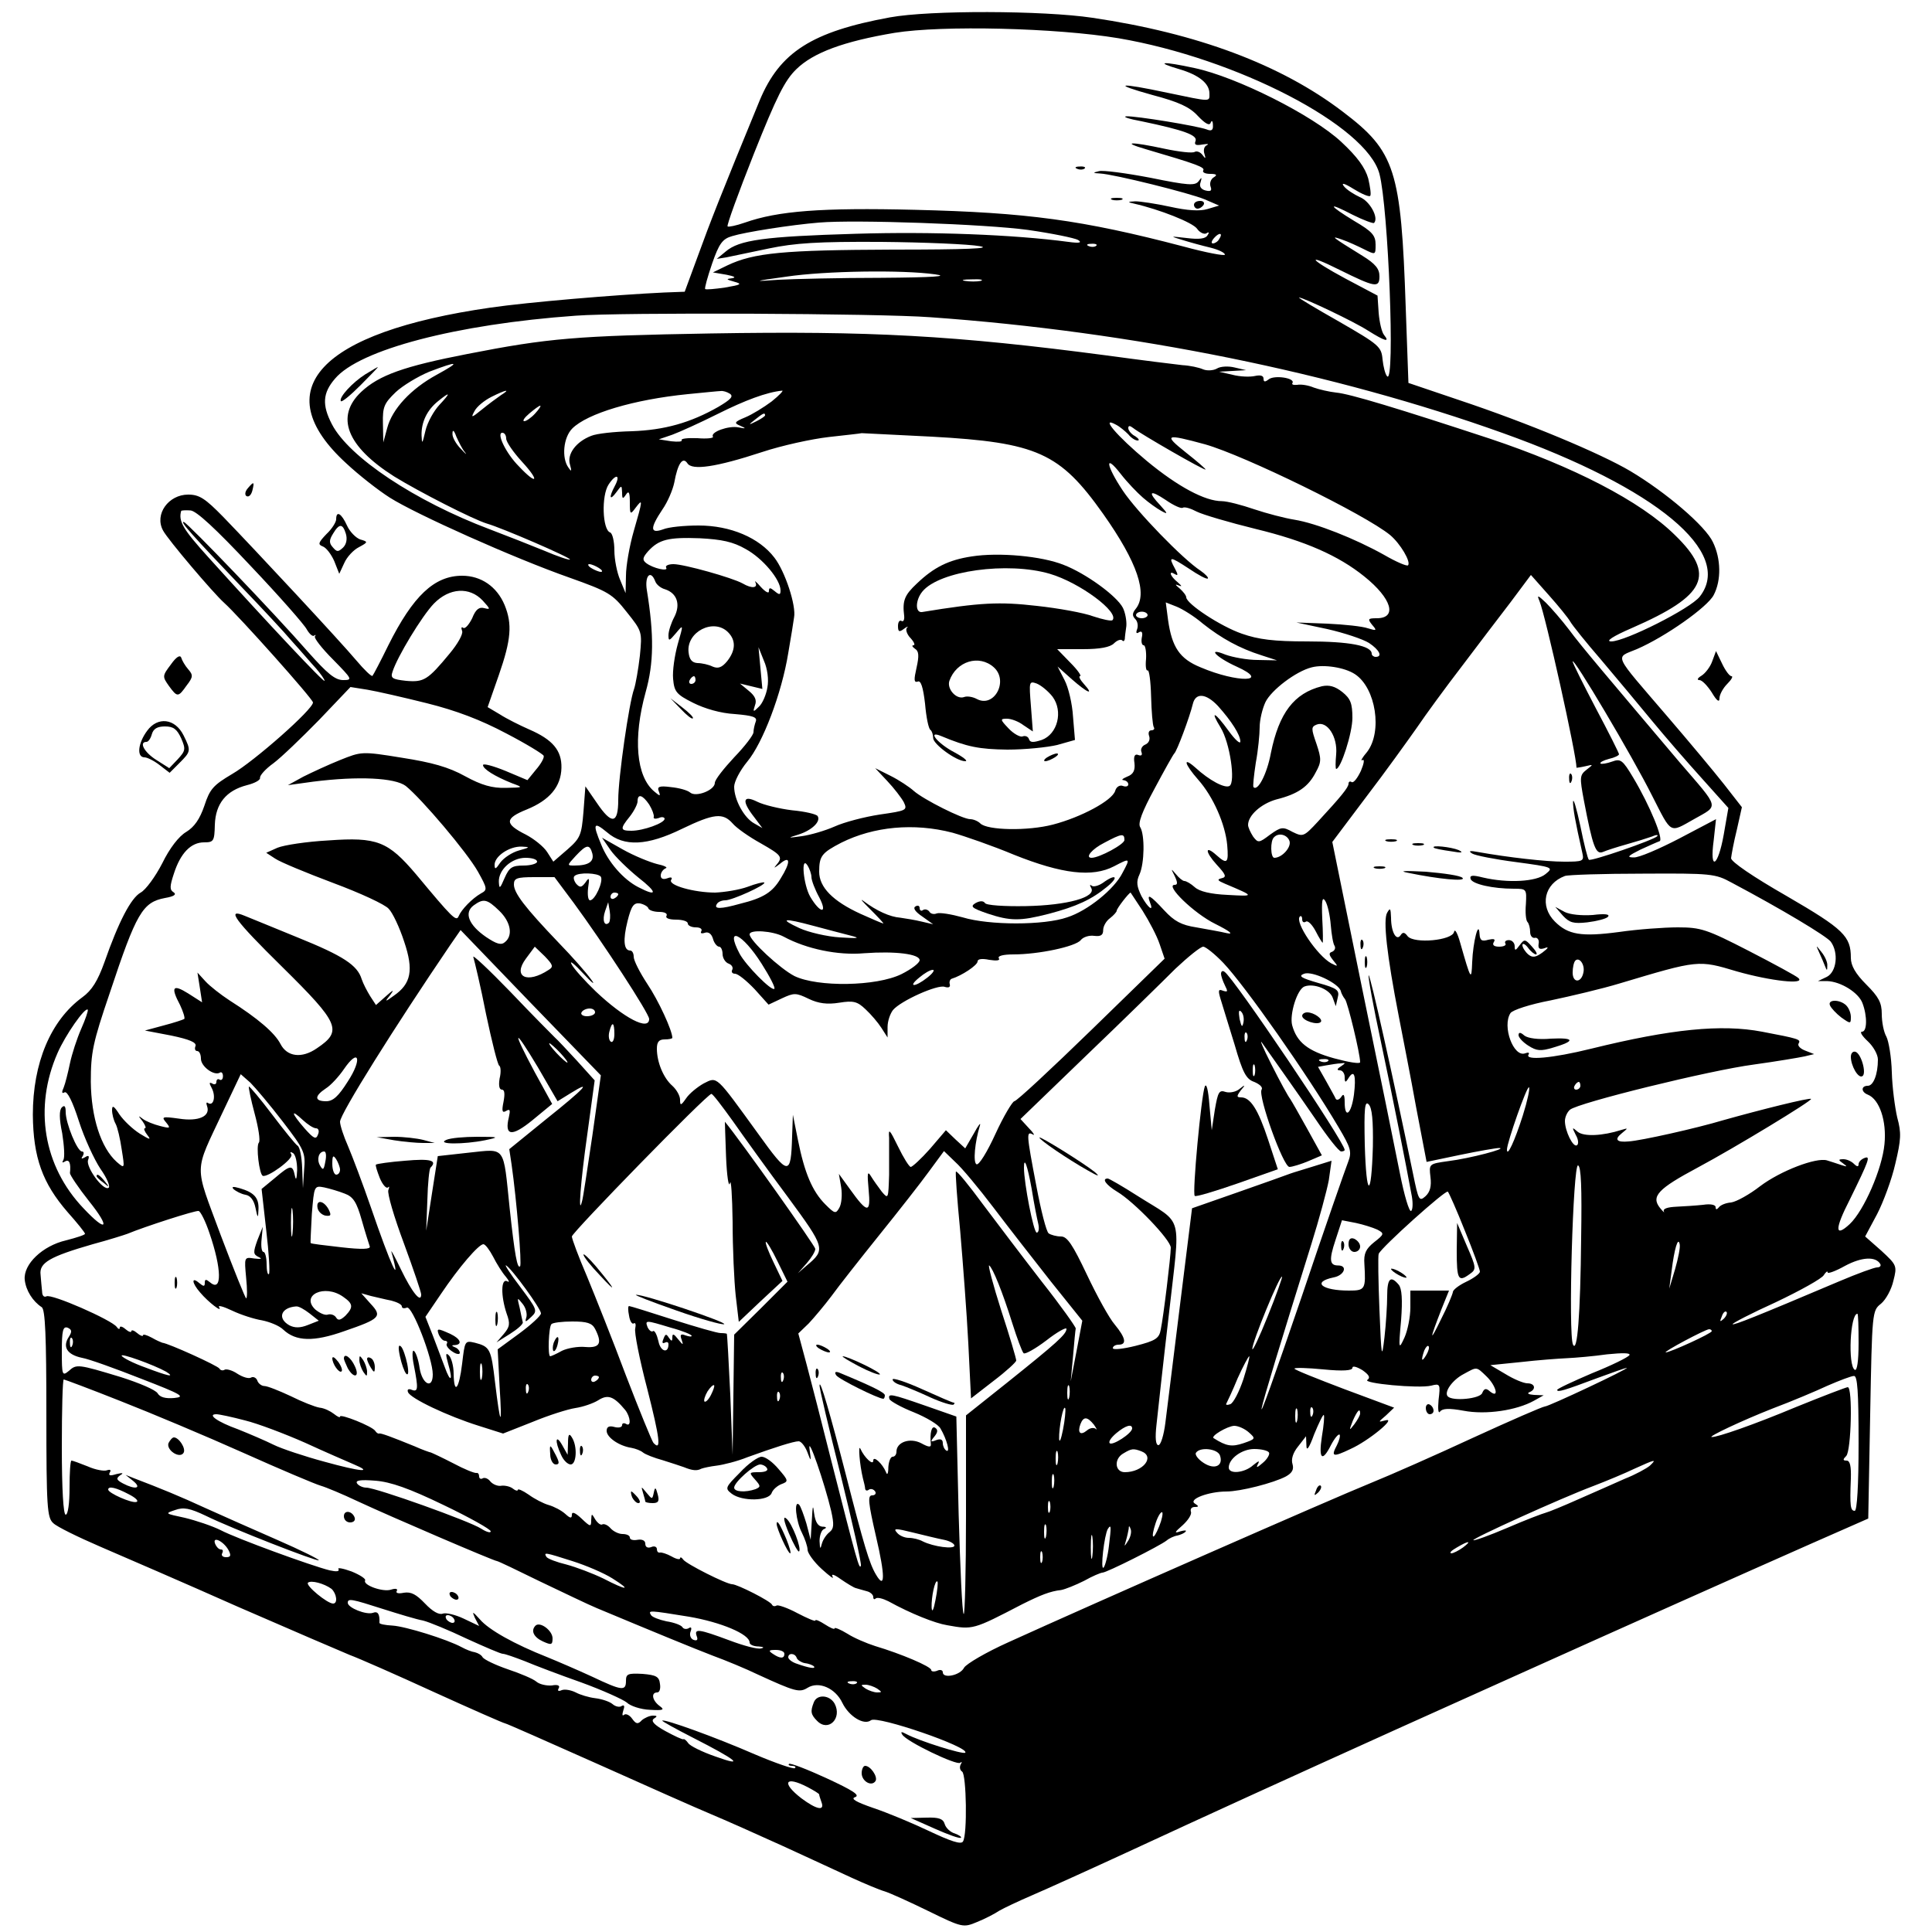 <?xml version="1.0" standalone="no"?>
<!DOCTYPE svg PUBLIC "-//W3C//DTD SVG 20010904//EN"
 "http://www.w3.org/TR/2001/REC-SVG-20010904/DTD/svg10.dtd">
<svg version="1.0" xmlns="http://www.w3.org/2000/svg"
 width="500pt" height="500pt" viewBox="0 0 500 500"
 preserveAspectRatio="xMidYMid meet">

<g transform="translate(0,500) scale(0.1,-0.1)"
fill="#000000" stroke="none">
<path d="M2303 4955 c-202 -37 -285 -90 -337 -215 -100 -243 -129 -317 -159
-400 l-35 -95 -53 -2 c-128 -6 -352 -25 -449 -39 -445 -64 -582 -213 -374
-403 32 -30 83 -70 113 -89 68 -43 320 -156 465 -207 101 -36 111 -42 148 -89
40 -50 40 -51 34 -113 -4 -35 -11 -74 -15 -86 -13 -35 -41 -230 -41 -287 0
-63 -17 -65 -56 -7 l-29 42 -5 -66 c-5 -60 -8 -68 -41 -97 l-37 -32 -16 25
c-9 14 -34 34 -55 45 -56 28 -55 42 2 65 59 24 89 59 90 108 1 45 -23 73 -83
99 -25 11 -59 28 -76 39 l-32 19 29 83 c32 92 35 132 15 181 -20 48 -61 76
-110 76 -72 0 -127 -52 -191 -180 -20 -41 -39 -77 -41 -79 -2 -3 -21 15 -42
40 -42 50 -258 282 -344 371 -47 48 -62 58 -91 58 -51 0 -88 -51 -65 -93 12
-23 130 -162 158 -187 38 -34 230 -249 230 -258 0 -18 -152 -152 -209 -185
-49 -29 -58 -39 -72 -82 -12 -35 -26 -55 -47 -68 -19 -11 -43 -42 -62 -81 -18
-35 -43 -69 -56 -76 -25 -14 -57 -75 -94 -181 -17 -47 -32 -72 -57 -90 -82
-60 -128 -170 -128 -304 1 -111 25 -177 90 -252 25 -28 45 -53 45 -56 0 -3
-22 -10 -49 -17 -61 -14 -111 -62 -107 -102 3 -28 21 -56 44 -71 9 -6 12 -73
12 -276 0 -243 2 -269 18 -283 9 -9 64 -36 122 -61 58 -25 218 -94 355 -155
138 -60 268 -116 290 -125 22 -8 120 -51 218 -96 99 -45 181 -81 184 -81 3 0
109 -47 237 -104 127 -57 260 -116 296 -131 36 -15 119 -52 185 -82 66 -30
147 -68 180 -83 33 -15 71 -31 85 -35 13 -4 64 -27 113 -51 88 -43 90 -43 126
-28 20 8 45 21 57 29 12 7 50 25 85 40 35 15 150 67 254 115 192 89 398 183
690 315 88 40 232 104 320 144 253 114 587 263 750 335 l150 66 5 269 c5 266
5 269 28 287 13 11 27 37 32 59 10 39 9 41 -31 78 l-42 37 31 58 c16 31 38 90
47 130 15 63 16 80 5 120 -6 26 -13 79 -14 117 -1 39 -8 80 -14 92 -7 12 -12
38 -12 59 0 29 -8 44 -40 76 -28 28 -40 49 -40 69 0 56 -18 74 -166 160 -89
51 -144 89 -144 98 1 9 7 42 15 74 l13 58 -46 59 c-26 33 -92 112 -147 176
-143 167 -136 150 -79 174 74 32 183 109 199 140 20 38 19 94 -2 137 -19 41
-120 128 -214 184 -78 46 -264 124 -444 184 l-130 44 -7 195 c-12 357 -27 404
-163 507 -160 122 -377 203 -648 243 -127 19 -421 20 -524 1z m592 -54 c305
-52 642 -226 675 -351 23 -87 41 -545 20 -524 -5 5 -10 25 -12 44 -3 33 -9 38
-113 98 -60 34 -107 62 -103 62 11 0 142 -62 179 -86 43 -27 57 -31 41 -11 -6
7 -12 33 -14 57 l-3 45 -83 44 c-93 50 -106 68 -16 23 93 -46 104 -48 104 -17
0 19 -10 32 -44 53 -81 50 -84 53 -53 42 15 -5 41 -17 57 -25 30 -15 30 -15
30 12 0 24 -9 34 -55 61 -69 42 -71 51 -4 16 28 -14 53 -23 55 -21 13 13 -11
57 -37 67 -15 7 -34 19 -41 28 -8 10 1 8 25 -7 21 -13 40 -21 43 -18 3 3 0 23
-5 45 -8 28 -28 56 -70 95 -74 69 -271 168 -380 191 -83 18 -104 16 -39 -3 51
-15 78 -37 78 -63 0 -22 6 -22 -109 2 -127 27 -146 24 -38 -6 68 -18 96 -31
117 -54 19 -20 30 -26 33 -18 3 8 6 5 6 -6 1 -13 -4 -16 -16 -11 -24 9 -182
35 -208 34 -11 -1 7 -7 40 -13 110 -23 145 -36 139 -51 -4 -10 1 -12 18 -9 13
2 18 2 11 -2 -7 -3 -9 -13 -6 -22 4 -13 3 -14 -5 -3 -5 7 -14 11 -20 8 -5 -4
-40 0 -78 8 -88 19 -114 18 -49 -1 133 -39 154 -47 149 -55 -3 -5 5 -9 18 -9
17 0 19 -3 9 -9 -8 -5 -11 -16 -8 -24 4 -11 0 -13 -13 -10 -12 3 -17 11 -13
21 4 14 3 14 -5 3 -9 -12 -27 -11 -125 9 -63 12 -123 20 -133 17 -17 -4 -16
-5 3 -6 37 -2 233 -51 271 -67 l37 -16 -30 -9 c-20 -6 -52 -4 -97 6 -37 8 -77
14 -90 14 -20 -1 -21 -2 -3 -6 66 -15 152 -49 163 -65 7 -10 18 -15 24 -12 7
5 8 2 3 -5 -5 -9 -22 -11 -54 -7 -44 5 -44 5 -11 -5 19 -6 52 -15 73 -20 20
-5 37 -13 37 -18 0 -4 -48 5 -107 21 -263 69 -406 88 -695 95 -243 6 -355 -3
-440 -33 -23 -8 -43 -12 -45 -10 -3 2 28 87 68 188 59 148 80 190 110 219 44
43 123 72 254 94 124 20 418 13 580 -14z m-235 -496 c63 -9 121 -21 130 -26
11 -7 4 -9 -25 -5 -143 19 -353 27 -550 21 -238 -7 -302 -16 -337 -46 l-23
-19 25 4 c14 3 63 13 110 23 67 14 127 18 290 17 113 -1 228 -6 255 -11 35 -6
-33 -9 -225 -9 -281 -1 -359 -8 -428 -41 l-37 -18 35 -6 c20 -4 26 -7 15 -9
-17 -2 -16 -3 5 -9 22 -6 18 -8 -23 -15 -27 -4 -50 -6 -52 -4 -2 2 6 31 18 66
18 52 27 64 52 71 32 10 151 29 225 35 93 8 430 -4 540 -19z m495 -24 c-3 -6
-11 -11 -16 -11 -5 0 -4 6 3 14 14 16 24 13 13 -3z m-318 -17 c-3 -3 -12 -4
-19 -1 -8 3 -5 6 6 6 11 1 17 -2 13 -5z m-417 -74 c38 -5 -4 -8 -140 -9 -107
0 -226 -3 -265 -5 -68 -5 -67 -4 20 8 100 15 301 18 385 6z m118 -17 c-10 -2
-28 -2 -40 0 -13 2 -5 4 17 4 22 1 32 -1 23 -4z m-130 -94 c523 -37 1047 -144
1482 -300 397 -142 598 -309 509 -423 -24 -31 -193 -116 -229 -116 -16 0 3 13
54 35 192 84 217 137 111 240 -89 88 -264 178 -480 250 -234 77 -362 116 -397
119 -18 2 -44 8 -58 13 -14 6 -33 9 -43 7 -10 -1 -15 1 -12 5 7 13 -48 21 -62
9 -9 -7 -13 -7 -13 2 0 8 -8 10 -22 7 -13 -3 -39 -2 -58 3 l-35 8 35 2 35 2
-30 7 c-16 4 -37 3 -46 -3 -9 -5 -25 -6 -35 -2 -11 5 -35 10 -54 11 -19 2
-107 13 -195 25 -394 52 -613 64 -1027 57 -346 -6 -419 -12 -628 -53 -165 -32
-229 -55 -275 -98 -68 -64 -38 -141 85 -219 65 -40 204 -111 240 -122 39 -11
219 -89 215 -93 -2 -2 -32 8 -67 23 -34 14 -98 39 -140 55 -194 73 -365 187
-409 272 -26 50 -24 81 8 118 63 75 314 141 623 163 116 9 787 6 918 -4z
m-1278 -149 c-66 -36 -115 -88 -128 -138 l-10 -37 -1 49 c-1 43 3 52 33 81 18
17 58 41 87 53 76 29 83 27 19 -8z m166 -53 c-10 -7 -32 -23 -49 -37 -27 -22
-29 -22 -19 -4 6 12 26 28 44 37 38 19 51 21 24 4z m593 4 c10 -7 2 -15 -30
-34 -72 -41 -139 -60 -224 -63 -44 -1 -91 -6 -105 -12 -39 -15 -63 -47 -55
-74 5 -18 4 -20 -4 -8 -18 25 -13 78 10 101 39 39 159 75 299 89 41 4 80 8 85
8 6 1 16 -2 24 -7z m108 -20 c-20 -15 -51 -34 -68 -41 -29 -12 -30 -15 -13
-22 16 -7 15 -8 -5 -4 -25 5 -73 -12 -66 -24 3 -4 -16 -6 -40 -4 -25 1 -43 -1
-41 -5 3 -4 -9 -5 -27 -3 l-32 5 35 12 c19 7 72 31 118 54 70 35 126 56 166
60 5 1 -7 -12 -27 -28z m-860 -9 c-14 -15 -31 -45 -36 -67 -8 -34 -9 -36 -10
-12 -1 34 14 66 43 89 32 26 33 22 3 -10z m248 -22 c-10 -11 -23 -20 -28 -20
-6 0 0 9 13 20 13 11 25 20 28 20 3 0 -3 -9 -13 -20z m595 -5 c0 -2 -10 -9
-22 -15 -22 -11 -22 -10 -4 4 21 17 26 19 26 11z m940 -49 c7 -9 18 -16 24
-16 6 0 3 5 -6 11 -10 5 -18 15 -18 21 0 7 4 7 13 0 17 -14 187 -112 187 -107
0 2 -23 22 -51 44 -59 47 -53 49 50 21 102 -29 415 -182 479 -235 26 -22 54
-69 46 -78 -3 -3 -31 9 -62 27 -75 42 -176 82 -232 91 -25 4 -71 16 -104 27
-32 11 -70 21 -84 21 -43 0 -113 37 -194 104 -78 65 -122 117 -80 94 10 -5 24
-17 32 -25z m-1717 -46 c7 -9 2 -5 -10 8 -13 13 -23 31 -22 40 0 11 4 9 10 -8
6 -13 15 -32 22 -40z m107 35 c0 -9 19 -36 41 -60 47 -51 39 -62 -8 -12 -34
34 -59 87 -43 87 6 0 10 -7 10 -15z m1100 5 c275 -15 333 -42 445 -200 89
-126 116 -207 84 -246 -9 -11 -9 -18 -1 -26 6 -6 8 -17 5 -26 -4 -10 -2 -13 5
-8 7 4 10 -1 7 -14 -2 -11 0 -20 5 -20 4 0 7 -16 6 -35 -2 -19 0 -32 4 -30 4
2 8 -28 9 -67 1 -39 4 -75 7 -80 3 -4 0 -8 -6 -8 -7 0 -9 -7 -6 -15 3 -9 -1
-18 -10 -22 -8 -3 -13 -12 -10 -19 3 -8 0 -11 -8 -8 -9 4 -13 -3 -10 -21 2
-19 -3 -29 -19 -35 -12 -5 -16 -9 -9 -9 6 -1 12 -5 12 -11 0 -5 -6 -7 -14 -4
-8 3 -17 -2 -20 -13 -8 -25 -88 -68 -161 -87 -65 -17 -170 -15 -188 3 -6 6
-18 11 -26 11 -20 0 -121 51 -146 73 -11 10 -38 28 -60 39 l-40 20 31 -33 c18
-19 37 -44 43 -55 10 -21 7 -22 -62 -32 -40 -6 -93 -20 -117 -31 -25 -11 -63
-22 -85 -25 -37 -5 -38 -5 -9 4 35 11 59 34 50 48 -3 5 -33 12 -66 15 -33 4
-74 14 -90 22 -38 19 -41 2 -8 -40 l21 -28 -21 12 c-26 14 -52 61 -52 95 0 13
15 42 34 65 40 48 89 176 106 281 7 41 14 83 15 92 6 30 -23 119 -51 155 -39
51 -113 83 -196 83 -37 0 -78 -4 -92 -10 -34 -12 -34 3 -2 51 14 20 27 51 31
70 9 50 22 68 34 50 12 -19 74 -10 193 29 51 17 129 34 173 39 44 5 82 9 85
10 3 0 84 -4 180 -9z m548 -158 c15 -13 36 -28 47 -34 18 -10 18 -8 -2 14 -34
36 -28 42 14 14 20 -14 40 -23 44 -20 5 3 21 -2 36 -10 16 -8 84 -28 153 -45
128 -31 214 -69 281 -123 71 -57 86 -108 32 -108 -23 0 -24 -2 -12 -17 13 -15
12 -16 -11 -9 -14 5 -61 10 -105 12 l-80 3 80 -17 c44 -10 92 -26 108 -36 27
-18 36 -36 17 -36 -5 0 -10 4 -10 8 0 21 -58 32 -166 32 -88 0 -127 5 -170 20
-55 19 -143 77 -144 94 0 5 -8 15 -17 23 -12 10 -13 12 -3 8 10 -4 9 -2 -2 8
-20 16 -25 32 -7 21 8 -5 8 -1 0 14 -18 33 -14 33 35 1 25 -17 47 -29 50 -26
2 2 -6 11 -19 20 -46 30 -165 153 -201 207 -44 66 -48 98 -6 44 17 -22 43 -49
58 -62z m-1367 30 c-16 -30 -13 -39 4 -16 14 19 14 19 15 -1 0 -17 2 -17 10
-5 7 11 10 6 10 -19 0 -33 1 -34 15 -15 19 25 19 22 -5 -61 -11 -38 -20 -90
-20 -115 l-1 -45 -14 34 c-8 18 -15 53 -15 76 0 24 -5 45 -11 47 -20 7 -23 95
-4 124 19 29 32 26 16 -4z m-942 -207 c74 -78 139 -152 145 -164 7 -12 15 -19
19 -16 4 3 5 2 2 -2 -3 -4 18 -31 47 -60 50 -51 51 -53 26 -53 -21 0 -41 17
-90 72 -89 102 -310 332 -322 337 -13 4 26 -39 150 -169 50 -52 109 -115 130
-140 22 -24 49 -56 62 -70 12 -14 22 -28 22 -32 0 -7 -143 145 -301 320 -65
72 -78 93 -70 120 1 1 11 2 24 1 15 -1 64 -46 156 -144z m1281 44 c44 -24 90
-79 90 -107 0 -12 -3 -12 -15 -2 -12 10 -15 10 -15 0 0 -7 -9 -2 -21 11 -11
13 -18 18 -14 12 7 -15 -9 -17 -33 -3 -27 15 -152 50 -179 50 -13 0 -22 -4
-19 -9 7 -11 -34 -2 -52 12 -10 8 -9 14 5 30 28 31 53 37 134 34 57 -3 86 -9
119 -28z m-380 -49 c8 -5 11 -10 5 -10 -5 0 -17 5 -25 10 -8 5 -10 10 -5 10 6
0 17 -5 25 -10z m146 -35 c3 -8 14 -17 25 -20 31 -10 41 -39 24 -72 -8 -15
-15 -36 -15 -47 0 -16 2 -15 19 5 20 24 20 24 5 -28 -8 -29 -14 -69 -12 -90 3
-33 8 -40 52 -62 30 -15 71 -27 108 -29 47 -4 58 -8 54 -19 -3 -8 -6 -21 -6
-28 0 -7 -22 -36 -50 -65 -27 -29 -50 -58 -50 -66 0 -19 -49 -38 -64 -25 -7 6
-29 12 -50 14 -30 4 -36 1 -31 -11 5 -13 3 -13 -11 -1 -48 39 -56 139 -23 258
21 75 22 147 3 264 -6 37 10 54 22 22z m2368 -104 c5 -9 41 -54 80 -99 39 -46
98 -117 131 -157 33 -40 91 -107 129 -149 l69 -77 -12 -69 c-15 -84 -37 -96
-26 -15 l6 55 -95 -50 c-52 -27 -105 -50 -118 -49 -19 0 -15 4 17 20 22 10 44
20 50 22 11 4 -25 92 -68 164 -28 47 -33 50 -55 42 -14 -5 -27 -7 -30 -5 -2 3
7 8 22 12 14 3 26 9 26 12 0 3 -27 57 -60 119 -33 63 -60 117 -60 121 0 15
154 -244 206 -348 51 -100 44 -96 108 -60 65 37 68 25 -37 147 -186 220 -256
302 -286 343 -19 25 -46 56 -60 70 -21 20 -24 21 -17 5 16 -39 96 -399 96
-432 0 0 10 1 23 4 21 5 21 5 3 -9 -18 -14 -18 -20 -7 -79 23 -121 31 -141 49
-134 9 4 37 13 62 20 25 7 54 16 65 20 11 5 17 5 14 1 -9 -10 -172 -66 -177
-61 -3 2 -13 42 -22 87 -10 46 -18 74 -19 63 0 -18 5 -48 24 -132 5 -22 2 -23
-47 -23 -48 0 -144 11 -223 25 -21 4 -26 3 -15 -4 8 -5 59 -15 113 -22 97 -13
98 -14 77 -31 -24 -20 -98 -24 -162 -9 -28 7 -35 6 -32 -4 5 -13 57 -25 112
-25 33 0 33 -1 31 -40 -2 -21 0 -42 4 -46 4 -4 7 -16 7 -26 0 -10 6 -17 13
-15 6 1 11 -6 9 -15 -2 -13 2 -16 15 -12 12 5 11 1 -5 -11 -18 -13 -26 -14
-37 -5 -8 7 -15 18 -15 24 0 6 7 3 14 -6 7 -10 17 -18 21 -18 5 0 0 9 -11 21
-17 19 -19 19 -31 3 -11 -15 -13 -15 -13 -3 0 9 -7 16 -15 16 -8 0 -12 -4 -9
-9 3 -4 -4 -8 -16 -8 -13 0 -19 4 -14 12 5 8 0 9 -14 6 -17 -5 -22 -2 -23 15
-2 38 -17 -21 -19 -73 -2 -49 -3 -48 -31 50 -7 25 -14 38 -16 28 -5 -22 -103
-31 -120 -11 -8 11 -13 11 -18 3 -11 -17 -25 8 -25 45 -1 24 -2 27 -10 13 -11
-18 -1 -109 30 -268 10 -52 31 -158 45 -236 l27 -141 86 18 c48 10 94 18 102
18 23 -1 -76 -27 -132 -34 -50 -7 -50 -7 -46 -41 3 -24 -1 -39 -13 -50 -16
-14 -18 -11 -32 58 -51 247 -111 517 -115 514 -2 -3 12 -80 32 -173 32 -151
64 -313 80 -400 3 -18 2 -34 -2 -37 -5 -3 -18 41 -29 97 -11 56 -55 272 -98
480 l-77 378 88 117 c49 64 107 145 131 179 23 34 75 105 115 157 40 53 97
128 127 167 l53 71 47 -53 c25 -28 50 -59 55 -68z m-2815 55 c20 -22 21 -24 5
-20 -14 4 -23 -3 -32 -26 -8 -16 -18 -28 -23 -25 -5 4 -6 0 -3 -8 3 -8 -12
-34 -32 -58 -57 -69 -67 -75 -113 -71 -36 4 -41 7 -35 24 12 38 76 144 107
176 40 41 92 44 126 8z m1864 -60 c48 -38 95 -64 152 -82 l40 -13 -50 1 c-27
0 -65 7 -84 14 -49 20 -24 -7 29 -31 91 -41 3 -43 -93 -2 -54 22 -74 52 -84
122 l-6 46 28 -11 c15 -6 46 -25 68 -44z m-143 22 c0 -4 -7 -8 -15 -8 -8 0
-15 4 -15 8 0 5 7 9 15 9 8 0 15 -4 15 -9z m-1086 -44 c21 -21 20 -47 -2 -75
-14 -17 -24 -20 -38 -14 -10 5 -28 9 -39 9 -14 1 -21 9 -23 28 -6 53 65 89
102 52z m102 -143 c-3 -19 -13 -42 -22 -50 -15 -15 -16 -14 -10 4 5 13 0 24
-16 37 l-23 19 29 -7 29 -7 -5 54 -5 54 14 -35 c9 -20 13 -49 9 -69z m1521 34
c54 -36 71 -149 31 -201 -13 -15 -18 -25 -12 -21 6 3 4 -9 -4 -28 -9 -19 -19
-32 -24 -29 -4 3 -8 1 -8 -4 0 -10 -20 -34 -79 -98 -37 -40 -39 -40 -66 -27
-25 14 -30 13 -58 -7 -29 -22 -31 -22 -44 -5 -7 11 -13 24 -13 30 0 25 34 55
73 66 56 14 83 33 102 70 15 27 15 35 2 74 -14 40 -14 44 1 50 27 10 54 -32
50 -77 -2 -21 -2 -38 0 -38 12 0 42 93 42 132 0 38 -5 50 -26 67 -19 15 -34
19 -53 15 -72 -18 -111 -69 -132 -173 -10 -54 -34 -100 -45 -88 -2 2 1 30 6
63 6 32 10 74 10 92 0 19 7 48 15 65 15 31 79 80 120 90 31 8 85 0 112 -18z
m-1707 -15 c0 -5 -5 -10 -11 -10 -5 0 -7 5 -4 10 3 6 8 10 11 10 2 0 4 -4 4
-10z m-695 -60 c76 -19 139 -43 205 -78 52 -27 96 -54 97 -58 2 -5 -7 -21 -20
-36 l-22 -27 -57 24 c-32 13 -58 20 -58 15 0 -10 30 -29 75 -47 30 -11 30 -11
-16 -12 -35 -1 -63 7 -105 30 -43 24 -87 36 -164 48 -104 17 -105 16 -160 -6
-30 -12 -73 -32 -95 -43 l-40 -22 65 9 c118 15 212 10 240 -11 41 -33 159
-172 187 -222 24 -43 25 -47 8 -56 -23 -13 -51 -42 -58 -59 -6 -15 -16 -5
-110 108 -73 86 -101 97 -227 88 -56 -3 -115 -12 -132 -19 l-29 -13 23 -15
c13 -9 81 -37 150 -63 70 -26 135 -56 144 -67 10 -10 28 -48 40 -85 25 -74 18
-109 -27 -140 -23 -17 -24 -16 -9 2 11 15 8 14 -11 -3 l-26 -23 -15 23 c-8 13
-18 32 -22 44 -11 36 -47 60 -166 108 -63 26 -125 51 -137 56 -48 20 -27 -10
97 -132 149 -147 157 -166 90 -211 -39 -27 -77 -22 -94 11 -15 29 -58 66 -132
113 -23 15 -51 37 -62 49 l-21 23 6 -38 6 -39 -36 23 c-40 25 -46 17 -21 -30
8 -17 13 -33 11 -36 -3 -2 -27 -10 -54 -17 l-48 -13 68 -13 c48 -10 66 -18 63
-27 -3 -7 -1 -13 4 -13 6 0 10 -9 10 -20 0 -20 34 -45 49 -36 4 3 8 -1 8 -9 0
-8 -4 -12 -9 -9 -4 3 -8 0 -8 -6 0 -6 -5 -8 -11 -4 -8 4 -8 1 -1 -12 11 -21 5
-47 -9 -39 -5 4 -6 0 -3 -8 9 -26 -22 -40 -73 -32 -43 6 -46 5 -33 -10 12 -15
11 -16 -16 -9 -16 4 -36 12 -44 18 -13 10 -13 9 -1 -6 7 -10 10 -18 6 -18 -4
0 -1 -8 6 -17 11 -14 7 -13 -19 3 -19 12 -42 34 -53 50 -14 22 -19 25 -19 11
0 -10 4 -26 9 -35 5 -9 12 -39 16 -67 8 -50 8 -50 -13 -32 -41 37 -66 115 -67
207 0 76 5 101 49 230 69 208 85 235 143 246 23 4 31 9 22 15 -10 6 -10 15 1
48 17 53 44 81 78 81 25 0 27 3 28 46 2 54 29 88 83 102 20 5 35 13 34 19 -1
6 14 23 35 38 20 15 73 66 118 112 l81 85 44 -7 c24 -4 94 -20 154 -35z m2047
-7 c35 -39 58 -75 58 -92 0 -8 -14 5 -30 27 -36 50 -50 56 -21 9 24 -39 39
-141 23 -151 -12 -7 -52 14 -89 48 -33 29 -28 9 8 -32 39 -44 70 -115 75 -169
4 -47 0 -51 -28 -26 -30 27 -30 9 1 -25 24 -26 26 -32 12 -35 -12 -3 -10 -6 9
-14 78 -33 78 -33 7 -29 -44 2 -73 9 -85 20 -10 9 -22 16 -27 16 -4 0 -14 8
-22 18 -13 15 -13 15 -3 -5 8 -17 8 -23 0 -23 -26 0 50 -74 105 -101 38 -19
49 -28 30 -24 -16 4 -52 10 -79 15 -39 6 -57 16 -83 44 -36 39 -46 45 -37 21
11 -27 -5 -15 -22 16 -12 25 -14 37 -5 56 13 29 14 102 2 122 -7 10 5 41 37
100 25 47 48 88 51 91 7 6 40 95 48 128 7 30 34 28 65 -5z m-1472 -255 c8 -13
13 -27 12 -32 -2 -5 4 -6 13 -3 8 4 15 2 15 -2 0 -11 -55 -31 -86 -31 -29 0
-30 5 -4 37 11 14 20 32 20 39 0 21 13 17 30 -8z m216 -49 c10 -12 43 -35 72
-51 56 -32 59 -36 40 -58 -7 -8 -3 -6 10 4 28 24 29 5 2 -38 -21 -35 -44 -50
-105 -65 -50 -14 -68 -14 -60 -1 3 6 13 10 22 10 18 0 106 40 101 46 -2 2 -22
-3 -43 -11 -22 -8 -60 -14 -84 -15 -54 0 -123 19 -114 33 4 6 0 8 -10 4 -11
-4 -17 -1 -17 7 0 8 6 16 13 19 6 2 -4 7 -23 11 -19 5 -59 21 -89 38 l-53 30
22 -32 c12 -17 45 -49 72 -71 50 -39 50 -51 0 -25 -39 20 -78 65 -96 110 -23
55 -20 61 15 32 44 -38 104 -35 194 9 83 40 106 42 131 14z m569 -24 c32 -9
104 -34 159 -57 125 -50 203 -59 259 -30 42 22 43 22 22 -17 -21 -42 -90 -98
-143 -115 -60 -21 -202 -21 -271 0 -29 8 -59 13 -67 10 -7 -3 -16 -1 -19 5 -4
5 -11 7 -16 4 -5 -4 -9 -1 -9 5 0 6 -5 8 -11 4 -7 -4 0 -14 18 -26 l28 -20
-30 7 c-16 4 -41 8 -55 10 -27 2 -62 18 -95 43 -11 8 -3 -1 17 -21 21 -21 36
-37 34 -37 -2 0 -28 11 -59 25 -72 33 -107 69 -107 109 0 41 7 49 57 75 84 42
188 52 288 26z m445 -19 c0 -11 -65 -46 -85 -46 -18 0 1 23 33 39 45 24 52 25
52 7z m427 -2 c6 -16 -19 -44 -39 -44 -10 0 -11 44 -1 53 12 13 34 7 40 -9z
m-1994 -25 c-18 -5 -39 -19 -48 -31 -12 -18 -15 -19 -15 -6 0 22 38 48 70 47
23 -1 22 -2 -7 -10z m190 -8 c5 -21 -10 -31 -46 -31 -20 0 -20 0 3 25 28 30
36 31 43 6z m-143 -21 c0 -5 -16 -10 -35 -10 -30 0 -37 -5 -49 -32 -12 -28
-14 -30 -15 -10 -1 31 33 62 69 62 17 0 30 -4 30 -10z m710 -40 c0 -8 9 -32
20 -52 23 -44 3 -43 -23 1 -18 31 -25 109 -7 81 5 -8 10 -22 10 -30z m-545 1
c7 -12 -15 -61 -28 -61 -5 0 -7 14 -5 32 4 26 3 29 -7 14 -10 -13 -14 -14 -24
-3 -6 8 -8 17 -4 20 10 10 61 8 68 -2z m2926 -15 c130 -69 245 -138 257 -153
21 -29 15 -78 -10 -91 l-23 -11 23 0 c36 -1 82 -30 92 -57 13 -34 12 -74 -1
-74 -7 0 0 -11 15 -25 14 -13 26 -34 26 -47 0 -39 -12 -68 -26 -68 -18 0 -18
-16 0 -23 30 -12 49 -68 43 -128 -6 -64 -53 -172 -90 -207 -39 -36 -39 -13 0
63 50 102 55 115 38 108 -8 -3 -15 -10 -15 -16 0 -7 -4 -7 -12 1 -7 7 -19 12
-27 12 -14 0 -14 -2 -1 -11 12 -9 11 -9 -5 -4 -11 4 -28 9 -37 12 -28 8 -120
-27 -173 -67 -27 -21 -61 -40 -75 -42 -14 -1 -28 -7 -32 -13 -5 -6 -8 -6 -8 1
0 6 -13 9 -32 6 -18 -2 -50 -4 -70 -5 -22 -1 -35 -5 -32 -12 3 -5 -2 -1 -10 9
-24 30 -4 50 97 104 99 53 298 174 294 178 -3 4 -131 -28 -227 -55 -70 -21
-213 -53 -245 -55 -31 -3 -38 5 -18 21 17 14 17 14 0 9 -50 -16 -98 -18 -114
-5 -15 13 -15 12 -5 -8 7 -12 8 -24 3 -27 -10 -6 -31 37 -31 63 0 10 6 23 13
29 21 18 362 102 476 117 58 8 117 18 131 21 l25 6 -23 9 c-13 5 -21 13 -17
19 6 10 0 12 -95 30 -105 20 -235 7 -442 -44 -101 -25 -173 -31 -162 -15 3 5
-1 6 -9 3 -30 -11 -60 70 -38 104 5 8 51 23 104 33 52 11 133 30 179 44 204
61 203 61 303 31 88 -25 179 -35 159 -17 -5 5 -62 36 -128 70 -109 56 -124 61
-184 61 -35 0 -104 -5 -152 -12 -98 -13 -132 -7 -166 27 -40 40 -28 98 26 118
8 3 99 6 201 6 177 1 188 0 230 -23z m-2996 -53 c75 -102 195 -286 195 -300 0
-32 -65 2 -138 71 -29 28 -58 60 -63 71 -6 11 8 0 31 -25 23 -25 32 -31 20
-15 -12 17 -49 59 -84 95 -88 92 -116 129 -116 151 0 16 7 19 53 19 l52 0 50
-67z m115 23 c0 -3 -4 -8 -10 -11 -5 -3 -10 -1 -10 4 0 6 5 11 10 11 6 0 10
-2 10 -4z m1357 -43 c17 -27 37 -65 44 -86 l13 -38 -189 -184 c-105 -102 -194
-185 -200 -185 -5 -1 -28 -39 -49 -85 -21 -46 -43 -82 -49 -78 -9 5 -4 58 9
100 3 10 -4 1 -16 -21 l-22 -38 -25 23 -25 24 -41 -48 c-23 -26 -46 -47 -50
-47 -4 0 -19 24 -33 53 -22 45 -25 48 -23 22 0 -16 0 -59 0 -95 -2 -63 -2 -64
-19 -44 -9 12 -22 30 -28 40 -9 15 -10 8 -6 -35 6 -62 -3 -62 -48 1 l-29 40 6
-35 c3 -19 1 -43 -5 -53 -9 -16 -12 -15 -36 9 -34 34 -54 82 -71 167 l-13 65
-2 -55 c-3 -105 -9 -104 -88 6 -111 153 -105 148 -141 130 -16 -9 -37 -26 -45
-38 -14 -20 -16 -20 -16 -4 0 10 -9 26 -20 36 -23 20 -40 61 -40 96 0 17 5 24
20 24 11 0 20 2 20 4 0 19 -36 97 -65 140 -19 29 -35 60 -35 70 0 9 -4 16 -9
16 -17 0 -19 28 -7 76 10 40 16 48 32 46 10 -2 21 -8 22 -13 2 -5 15 -9 28 -9
14 0 22 -4 19 -10 -4 -6 7 -10 24 -10 17 0 31 -4 31 -10 0 -5 9 -10 21 -10 11
0 17 -4 14 -10 -3 -5 0 -7 9 -4 9 3 17 -2 21 -15 3 -12 11 -21 16 -21 5 0 9
-9 9 -19 0 -10 7 -22 16 -25 8 -3 12 -10 9 -16 -3 -5 0 -10 7 -10 8 0 30 -18
51 -40 l36 -40 34 16 c32 15 37 15 70 -1 25 -12 48 -15 79 -10 37 6 47 3 68
-17 14 -13 32 -34 41 -48 l16 -25 0 27 c0 16 7 35 14 44 20 24 116 67 134 60
10 -3 15 -1 13 7 -2 6 1 13 5 14 26 8 67 35 67 45 0 6 11 8 30 4 19 -3 29 -2
25 4 -4 6 11 10 38 10 64 0 160 20 174 37 6 8 22 13 35 11 17 -2 23 2 23 15 0
10 8 24 18 31 9 7 17 16 17 19 0 6 32 47 36 47 0 0 14 -21 31 -47z m487 -37
c2 -24 6 -49 10 -54 3 -6 0 -12 -6 -15 -10 -3 -9 -8 2 -22 14 -17 13 -17 -5
-8 -36 20 -95 107 -81 121 3 3 6 0 6 -7 0 -7 4 -10 10 -6 5 3 16 -8 25 -25 8
-16 17 -30 18 -30 1 0 1 28 -1 62 -2 48 0 59 8 46 6 -10 12 -37 14 -62z
m-2152 37 c30 -29 36 -64 15 -81 -10 -9 -22 -5 -49 13 -45 31 -58 63 -32 82
25 18 34 17 66 -14z m284 -31 c-12 -11 -18 7 -10 30 l8 23 4 -23 c2 -13 1 -26
-2 -30z m529 -8 c33 -9 76 -20 95 -25 28 -7 23 -8 -26 -5 -33 2 -81 13 -105
24 -54 25 -42 27 36 6z m-572 -543 c-13 -86 -24 -163 -27 -171 -10 -39 -4 49
14 175 l19 139 -46 51 c-25 27 -51 55 -57 60 -6 6 -58 58 -115 118 -57 59
-100 99 -96 90 3 -10 19 -76 33 -148 15 -71 30 -131 34 -133 4 -2 5 -17 1 -33
-3 -18 -1 -29 6 -29 7 0 8 -11 4 -32 -5 -24 -3 -29 7 -23 10 6 11 2 7 -16 -12
-49 7 -52 61 -8 l51 42 -45 82 c-60 112 -56 120 8 13 l51 -88 34 21 c58 36 36
12 -63 -67 l-96 -78 6 -40 c13 -91 27 -259 22 -263 -7 -8 -14 29 -27 150 -17
164 -9 154 -105 144 l-81 -9 -15 -96 -15 -97 3 79 c1 43 5 81 8 84 19 19 0 24
-66 18 -39 -3 -73 -8 -75 -10 -2 -2 3 -17 10 -35 7 -17 17 -28 21 -24 4 4 4 1
1 -7 -3 -9 15 -70 40 -137 25 -68 45 -127 45 -133 0 -24 -24 6 -52 64 -16 33
-27 54 -25 46 27 -97 -2 -34 -53 115 -21 61 -48 132 -59 158 -12 27 -21 55
-21 64 0 20 141 245 285 457 l27 39 181 -188 182 -188 -22 -156z m495 515 c59
-32 141 -49 208 -43 82 6 144 -2 144 -18 0 -7 -21 -23 -47 -36 -65 -32 -217
-34 -277 -5 -37 19 -116 92 -116 108 0 13 60 9 88 -6z m-57 -70 c21 -33 36
-62 33 -65 -7 -7 -74 61 -90 91 -39 74 7 53 57 -26z m-551 -16 c-56 -37 -94
-18 -59 29 l23 31 26 -25 c21 -22 23 -27 10 -35z m1746 18 c56 -59 217 -288
298 -425 32 -54 35 -64 25 -90 -6 -15 -61 -172 -120 -348 -147 -430 -138 -386
25 136 20 64 40 138 45 165 l7 50 -45 -14 c-25 -8 -53 -16 -61 -19 -8 -3 -69
-25 -135 -48 l-120 -42 -31 -249 c-17 -137 -34 -275 -38 -306 -4 -32 -12 -58
-18 -58 -7 0 -9 18 -5 53 3 28 17 157 32 285 30 268 40 230 -81 307 -39 25
-74 45 -77 45 -17 0 -4 -17 24 -34 44 -26 139 -125 139 -145 0 -22 -19 -179
-26 -212 -4 -23 -14 -29 -65 -42 -32 -8 -59 -11 -59 -6 0 5 7 9 15 9 22 0 18
18 -10 52 -14 16 -46 74 -72 129 -37 78 -51 99 -67 99 -12 0 -26 4 -32 8 -6 4
-20 59 -32 123 -26 136 -26 142 -9 133 6 -4 2 4 -10 16 l-22 24 171 165 c95
91 198 192 230 224 33 31 65 57 72 57 6 0 30 -19 52 -42z m932 -24 c-5 -28
-28 -29 -28 -1 0 13 3 27 7 31 10 10 25 -10 21 -30z m-1698 -14 c-33 -26 -52
-25 -21 0 13 11 28 20 35 20 6 0 0 -9 -14 -20z m1070 -35 c1 -5 6 -15 11 -21
7 -9 39 -141 39 -163 0 -5 -30 0 -67 10 -69 19 -97 42 -109 86 -7 28 13 93 32
100 24 9 65 -7 73 -29 l8 -22 5 22 c5 19 0 24 -50 38 -45 13 -53 18 -37 24 21
8 90 -25 95 -45z m-3260 -98 c-11 -25 -24 -65 -29 -89 -5 -24 -12 -52 -16 -62
-6 -13 -5 -17 2 -13 7 4 21 -24 37 -74 14 -44 40 -100 56 -124 17 -24 26 -46
21 -49 -14 -9 -60 55 -53 72 4 11 1 13 -8 7 -9 -5 -11 -4 -6 3 4 7 3 12 -2 12
-12 0 -42 73 -42 102 0 15 -3 19 -10 12 -7 -7 -7 -29 1 -67 5 -32 7 -62 3 -69
-4 -7 -3 -8 4 -4 11 7 16 -4 13 -30 0 -5 22 -38 49 -72 57 -71 47 -84 -14 -19
-104 109 -129 261 -67 402 20 46 71 119 78 112 2 -2 -6 -25 -17 -50z m1330 43
c0 -5 -9 -10 -21 -10 -11 0 -17 5 -14 10 3 6 13 10 21 10 8 0 14 -4 14 -10z
m50 -56 c0 -14 -4 -23 -9 -20 -5 3 -7 15 -4 26 7 28 13 25 13 -6z m-140 -49
c13 -14 21 -25 18 -25 -2 0 -15 11 -28 25 -13 14 -21 25 -18 25 2 0 15 -11 28
-25z m-550 -74 c-24 -38 -38 -51 -56 -51 -30 0 -31 13 -1 33 13 8 34 31 47 50
39 57 48 26 10 -32z m2537 53 c-3 -3 -12 -4 -19 -1 -8 3 -5 6 6 6 11 1 17 -2
13 -5z m33 -14 c-10 -6 -11 -10 -2 -10 6 0 12 -8 12 -17 0 -15 2 -16 10 -3 15
24 20 6 14 -43 -7 -51 -24 -64 -24 -19 0 19 -3 23 -9 13 -5 -7 -11 -9 -14 -5
-2 5 -14 26 -25 46 l-21 37 22 4 c12 2 29 5 37 5 13 2 13 1 0 -8z m-2738 -143
c56 -73 59 -80 55 -125 l-3 -47 -2 52 c-1 28 -6 55 -12 58 -5 3 -35 40 -66 81
-31 41 -58 73 -60 72 -1 -2 5 -33 15 -70 10 -37 15 -70 11 -75 -8 -8 1 -82 10
-86 13 -5 80 44 74 55 -4 7 -3 8 4 4 7 -4 11 -24 11 -44 -1 -23 -3 -29 -6 -14
-6 28 -11 28 -52 -7 l-34 -28 12 -107 c7 -59 10 -110 7 -113 -3 -4 -6 8 -6 25
0 18 -4 32 -8 32 -5 0 -7 15 -5 33 l3 32 -14 -35 c-11 -31 -11 -36 3 -43 11
-5 7 -6 -11 -4 -26 4 -26 4 -21 -50 3 -29 3 -53 0 -53 -2 0 -32 74 -66 164
-69 187 -70 157 6 319 l46 97 25 -22 c13 -13 51 -58 84 -101z m3358 93 c0 -5
-5 -10 -11 -10 -5 0 -7 5 -4 10 3 6 8 10 11 10 2 0 4 -4 4 -10z m-149 -77
c-21 -66 -41 -109 -41 -88 0 18 52 166 57 161 3 -2 -4 -35 -16 -73z m-2044
-15 c28 -40 92 -129 142 -196 97 -132 98 -136 49 -177 l-23 -20 23 26 c12 14
22 30 22 37 0 7 -194 281 -234 329 0 1 1 -40 3 -90 2 -51 7 -82 10 -69 3 13 6
-32 7 -100 0 -68 4 -154 8 -191 l8 -68 56 53 57 53 -23 48 c-13 27 -22 50 -20
53 2 2 16 -21 30 -50 l26 -53 -69 -69 -69 -68 -2 -156 -2 -155 -6 155 c-4 85
-8 156 -9 158 0 1 -8 2 -16 2 -9 0 -64 16 -124 35 -59 19 -110 35 -113 35 -3
0 -3 -11 0 -25 2 -14 8 -23 12 -20 5 3 6 -3 4 -13 -3 -9 11 -80 31 -156 33
-130 37 -163 16 -140 -4 5 -36 83 -71 174 -34 91 -80 206 -101 257 -22 51 -39
97 -39 103 0 10 349 368 361 369 3 1 28 -32 56 -71z m1656 -65 c-4 -137 -17
-134 -21 5 -2 94 0 114 10 104 9 -9 12 -42 11 -109z m-2735 47 c6 0 9 -7 5
-16 -5 -14 -11 -11 -35 16 -34 39 -37 52 -5 22 13 -12 28 -22 35 -22z m24 -86
c-4 -22 -6 -24 -14 -10 -9 16 -3 36 11 36 5 0 6 -12 3 -26z m1729 -119 c37
-49 105 -136 149 -192 l81 -101 -15 -79 -15 -78 6 65 c3 36 6 68 7 72 0 4 -38
58 -87 120 -48 62 -117 153 -153 201 -36 49 -67 87 -70 85 -2 -2 3 -71 11
-154 7 -82 17 -213 21 -291 l7 -142 58 45 c33 25 59 49 59 53 0 5 -17 63 -39
130 -21 66 -35 119 -31 116 9 -6 34 -67 60 -150 12 -38 25 -73 29 -77 3 -4 30
11 59 33 28 22 52 35 52 30 0 -14 -26 -37 -152 -138 l-108 -86 0 -260 c0 -143
-3 -258 -6 -254 -4 3 -9 120 -13 258 l-6 253 -80 28 c-89 31 -98 33 -93 17 2
-5 30 -21 63 -34 32 -13 64 -32 69 -42 16 -27 26 -64 15 -57 -5 3 -9 12 -9 19
0 10 -6 12 -17 8 -15 -6 -16 -4 -5 9 9 11 10 18 2 23 -9 6 -14 -14 -11 -42 1
-9 -5 -9 -25 2 -29 15 -64 3 -64 -22 0 -7 -4 -13 -10 -13 -5 0 -10 -12 -11
-27 0 -17 -3 -22 -6 -13 -9 22 -33 44 -33 30 0 -14 -23 8 -33 30 -7 16 -2 -42
6 -75 3 -11 6 -24 6 -28 1 -5 5 -6 10 -2 5 3 12 1 16 -5 3 -5 0 -10 -8 -10
-12 0 -10 -19 10 -106 24 -102 24 -140 0 -99 -17 28 -32 79 -77 255 -42 163
-68 252 -69 235 -1 -6 24 -111 55 -234 30 -122 54 -227 52 -233 -4 -12 -10 10
-78 277 -22 88 -50 197 -62 242 l-22 82 27 26 c14 15 41 47 59 71 18 25 74 96
123 157 50 62 108 136 129 165 l39 53 29 -28 c17 -15 61 -68 99 -118z m-1691
98 c0 -7 -4 -13 -10 -13 -5 0 -10 12 -10 28 0 21 2 24 10 12 5 -8 10 -21 10
-27z m1790 -50 c6 -38 14 -78 17 -90 3 -13 1 -23 -4 -23 -8 0 -33 128 -33 168
0 31 9 6 20 -55z m1422 -126 c-2 -203 -10 -299 -21 -277 -13 25 0 469 13 464
8 -3 10 -58 8 -187z m-3200 114 c22 -8 31 -22 44 -68 9 -32 19 -63 21 -69 2
-7 -20 -8 -73 -2 -43 5 -79 9 -80 11 -1 1 1 35 3 75 6 73 6 74 32 69 14 -3 38
-10 53 -16z m2899 -96 c22 -54 39 -101 39 -106 0 -5 -16 -17 -35 -26 -19 -9
-35 -21 -35 -27 -1 -6 -14 -38 -31 -71 -30 -62 -30 -54 2 28 l19 47 -50 0 -50
0 0 -44 c0 -24 -7 -59 -15 -77 -15 -33 -16 -32 -9 44 4 54 2 82 -6 92 -21 25
-30 17 -30 -29 0 -23 -3 -72 -7 -107 -7 -59 -8 -53 -13 71 -3 74 -4 140 -2
145 7 17 174 167 179 161 3 -3 23 -48 44 -101z m-3034 -7 c-2 -18 -4 -6 -4 27
0 33 2 48 4 33 2 -15 2 -42 0 -60z m-215 1 c32 -93 33 -154 2 -128 -11 9 -14
9 -14 -1 0 -10 -3 -10 -15 0 -20 17 -19 0 3 -25 21 -25 59 -54 49 -38 -4 6 11
2 34 -9 23 -11 58 -22 77 -25 20 -4 45 -14 55 -24 33 -31 79 -32 158 -4 93 32
99 38 68 71 l-24 27 25 -7 c14 -3 37 -9 53 -12 15 -4 27 -10 27 -15 0 -5 6 -6
13 -3 14 5 67 -132 67 -173 0 -39 -27 -26 -34 16 -3 22 -10 42 -15 45 -4 3 -5
-13 0 -37 12 -61 11 -70 -5 -64 -9 4 -13 1 -10 -6 6 -16 103 -62 183 -87 l63
-20 76 30 c41 17 91 33 111 36 20 3 46 12 59 20 25 16 40 11 70 -25 14 -18 16
-45 2 -36 -5 3 -10 2 -10 -3 0 -6 -9 -8 -20 -5 -14 4 -20 0 -20 -10 0 -17 32
-39 64 -44 11 -2 24 -7 30 -12 6 -5 29 -14 51 -20 22 -7 47 -15 55 -18 22 -9
34 -10 45 -4 5 2 23 6 40 8 16 2 53 11 80 22 69 25 119 41 132 41 6 0 16 -12
22 -27 10 -27 11 -27 6 7 -5 39 39 -88 56 -160 8 -36 7 -46 -4 -55 -8 -6 -17
-19 -20 -30 -4 -16 -5 -14 -6 7 0 14 5 29 12 31 7 3 6 6 -5 6 -11 1 -18 12
-21 34 -3 25 -4 21 -6 -18 l-3 -50 -11 42 c-7 23 -15 45 -19 49 -14 13 -8 -43
7 -72 8 -16 15 -36 15 -45 0 -8 16 -31 37 -50 20 -18 32 -27 28 -20 -5 9 3 7
21 -6 16 -11 34 -22 39 -23 6 -2 18 -5 28 -8 9 -2 17 -9 17 -15 0 -6 3 -7 6
-4 4 4 19 0 33 -7 58 -32 121 -57 152 -62 67 -12 67 -12 194 54 48 24 73 34
101 37 11 2 38 13 60 24 21 12 43 21 47 21 11 0 148 69 166 83 7 6 20 12 28
13 8 2 18 6 21 10 4 4 -2 4 -13 1 -17 -6 -16 -3 6 16 14 13 24 28 21 35 -2 7
2 12 10 12 11 0 11 2 0 9 -17 11 36 31 82 31 36 0 122 22 154 39 16 9 21 18
17 32 -4 12 1 29 14 45 l21 27 1 -24 c0 -16 7 -7 20 29 12 29 23 52 25 50 2
-2 0 -27 -5 -56 -9 -59 1 -67 24 -21 9 17 19 29 22 26 2 -3 -1 -15 -7 -27 -16
-30 -11 -32 35 -10 47 21 122 83 90 74 -19 -5 -19 -5 2 13 l21 20 -129 48
c-71 27 -129 50 -129 53 0 3 34 2 75 -2 51 -5 75 -3 75 4 0 6 11 3 26 -6 17
-12 21 -19 13 -25 -15 -9 133 -23 165 -15 23 6 24 4 19 -37 -2 -23 -1 -37 4
-30 6 8 23 9 61 2 58 -11 137 1 182 26 l25 14 -25 1 c-14 1 -19 4 -12 7 18 7
15 23 -5 23 -10 0 -36 11 -57 24 l-39 23 79 8 c43 5 97 9 119 10 22 1 69 5
104 10 40 4 61 4 58 -2 -4 -6 -47 -27 -97 -47 -49 -21 -90 -40 -90 -43 0 -7
17 -2 105 31 38 14 72 26 75 26 8 -1 -202 -100 -212 -100 -5 0 -88 -36 -186
-81 -97 -45 -215 -97 -262 -116 -106 -43 -718 -312 -940 -413 -58 -26 -109
-56 -115 -66 -10 -20 -55 -29 -55 -12 0 6 -7 8 -15 4 -8 -3 -15 -2 -15 2 0 9
-78 42 -145 62 -22 7 -55 21 -72 32 -18 11 -33 17 -33 14 0 -4 -11 1 -25 10
-14 9 -25 14 -25 10 0 -3 -21 6 -46 19 -26 14 -50 22 -54 20 -5 -3 -10 -2 -12
2 -3 9 -90 53 -103 53 -15 0 -120 53 -127 64 -4 6 -8 7 -8 3 0 -4 -10 -2 -22
5 -13 7 -26 11 -30 10 -5 -1 -8 3 -8 9 0 6 -7 9 -15 5 -9 -3 -15 0 -15 9 0 8
-8 12 -20 10 -11 -2 -20 0 -20 6 0 5 -8 9 -19 9 -10 0 -24 7 -31 15 -7 8 -16
12 -21 10 -4 -3 -12 3 -18 12 -10 17 -10 17 -11 -1 0 -18 -2 -18 -25 4 -16 15
-25 19 -25 10 0 -10 -4 -10 -17 2 -10 9 -29 19 -43 23 -14 4 -37 16 -52 27
-16 11 -28 16 -28 12 0 -3 -6 -2 -12 3 -7 6 -21 9 -30 8 -9 -2 -22 3 -29 11
-6 8 -15 11 -20 8 -5 -3 -9 0 -9 5 0 6 -3 10 -7 9 -5 -1 -32 10 -60 25 -29 15
-55 27 -58 28 -2 0 -22 7 -42 16 -59 24 -88 35 -92 33 -2 -1 -7 2 -10 7 -8 12
-91 45 -91 37 0 -4 -7 0 -16 7 -9 7 -25 15 -37 16 -12 2 -45 15 -75 30 -30 14
-60 26 -68 26 -7 0 -16 7 -18 14 -3 8 -11 11 -16 8 -6 -4 -22 1 -36 10 -13 9
-29 13 -33 10 -5 -3 -11 -1 -13 3 -3 7 -133 66 -148 67 -3 1 -15 6 -27 13 -13
7 -23 10 -23 6 0 -3 -7 -1 -15 6 -8 7 -15 9 -15 5 0 -4 -7 -2 -15 5 -8 7 -15
9 -15 4 0 -5 -4 -4 -8 2 -13 18 -170 87 -182 79 -6 -3 -11 2 -11 12 -1 10 -3
30 -4 44 -4 31 24 47 135 79 41 11 82 24 90 27 43 18 176 61 184 59 5 -1 18
-27 28 -57z m3022 9 c19 -10 19 -12 -8 -33 -21 -17 -27 -29 -25 -56 4 -66 2
-69 -40 -69 -70 0 -97 22 -40 34 28 5 38 31 12 31 -22 0 -24 14 -7 65 l17 52
36 -7 c19 -4 44 -12 55 -17z m771 -103 l-15 -50 6 45 c7 58 17 91 21 70 2 -8
-4 -37 -12 -65z m-3059 33 c9 -18 24 -42 33 -52 9 -11 10 -16 4 -12 -17 9 -17
-38 -2 -83 10 -27 8 -35 -7 -53 l-19 -22 35 22 c19 12 34 25 33 30 -1 4 -5 21
-8 37 -7 28 -7 29 8 10 8 -10 12 -26 9 -35 -4 -13 -2 -12 13 2 17 16 15 19
-29 78 -26 34 -42 59 -36 55 15 -9 90 -112 90 -124 0 -6 -25 -29 -56 -52 l-56
-41 5 -97 c7 -108 2 -104 -12 13 -10 85 -13 91 -52 101 -26 6 -26 5 -33 -54
-8 -67 -21 -82 -22 -26 0 20 -6 41 -12 47 -9 9 -9 3 -2 -22 13 -44 6 -50 -9
-8 -7 18 -21 55 -31 82 l-19 48 40 59 c47 70 98 129 110 129 5 0 16 -15 25
-32z m3590 -19 c3 -5 -1 -9 -8 -9 -7 0 -51 -16 -98 -36 -217 -92 -273 -114
-276 -111 -2 2 48 28 112 57 63 30 119 61 124 70 5 8 10 12 10 7 0 -4 20 3 45
17 43 23 79 25 91 5z m-1585 -135 c-22 -55 -40 -93 -40 -85 -1 16 71 192 77
187 1 -2 -15 -48 -37 -102z m-2393 50 c26 -18 27 -27 6 -49 -13 -12 -19 -13
-24 -5 -4 7 -14 10 -21 8 -8 -3 -22 4 -33 13 -39 37 24 67 72 33z m-87 -43
l24 -19 -28 -11 c-20 -8 -34 -8 -48 -1 -32 18 -22 46 17 49 7 1 22 -8 35 -18z
m3660 -14 c-10 -9 -11 -8 -5 6 3 10 9 15 12 12 3 -3 0 -11 -7 -18z m349 -63
c0 -47 -4 -73 -10 -69 -18 11 -12 145 7 145 2 0 3 -34 3 -76z m-3270 37 c19
-37 13 -50 -25 -47 -19 2 -47 -3 -61 -10 -14 -8 -28 -14 -30 -14 -7 0 -4 76 3
83 3 4 28 7 54 7 38 0 51 -4 59 -19z m196 3 c30 -8 54 -18 54 -21 0 -3 -7 -2
-16 1 -12 5 -15 2 -10 -11 5 -15 4 -15 -9 1 -11 14 -15 16 -15 5 0 -11 -2 -11
-9 -1 -7 11 -9 10 -14 -3 -4 -9 -3 -13 3 -10 6 3 10 2 10 -4 0 -25 -21 -19
-26 8 -4 17 -10 29 -14 26 -4 -3 -10 2 -14 10 -7 19 -6 19 60 -1z m-1558 -24
c-17 -26 -4 -46 34 -54 18 -3 87 -28 153 -54 106 -41 116 -47 86 -50 -23 -2
-37 2 -43 12 -5 9 -48 27 -95 42 -112 34 -115 34 -135 16 -17 -14 -18 -11 -18
51 0 54 3 65 15 61 11 -5 12 -10 3 -24z m4252 15 c0 -6 -108 -55 -119 -55 -8
1 101 59 112 60 4 0 7 -2 7 -5z m-4243 -37 c-3 -8 -6 -5 -6 6 -1 11 2 17 5 13
3 -3 4 -12 1 -19z m3504 -25 c-12 -20 -14 -14 -5 12 4 9 9 14 11 11 3 -2 0
-13 -6 -23z m-3261 -43 c25 -16 4 -11 -54 11 -31 11 -58 25 -61 30 -6 9 83
-23 115 -41z m2788 -19 c-11 -33 -26 -62 -34 -65 -8 -3 -13 -2 -10 2 2 4 16
33 29 65 14 31 28 57 30 57 2 0 -5 -27 -15 -59z m-1971 2 c-3 -10 -5 -2 -5 17
0 19 2 27 5 18 2 -10 2 -26 0 -35z m2600 5 c25 -24 34 -59 9 -39 -10 9 -15 8
-20 -4 -5 -15 -76 -22 -89 -9 -11 11 12 43 41 58 35 19 32 20 59 -6z m-1820
-10 c-3 -8 -6 -5 -6 6 -1 11 2 17 5 13 3 -3 4 -12 1 -19z m-477 8 c0 -3 -4 -8
-10 -11 -5 -3 -10 -1 -10 4 0 6 5 11 10 11 6 0 10 -2 10 -4z m3260 -171 c0
-110 -4 -175 -10 -175 -11 0 -13 12 -10 83 1 32 -2 47 -11 47 -10 0 -10 3 -1
12 13 13 17 178 4 178 -4 0 -64 -23 -133 -51 -110 -46 -205 -79 -219 -78 -12
0 79 43 158 74 48 18 112 45 142 59 30 13 61 25 68 25 9 1 12 -40 12 -174z
m-4498 109 c79 -31 222 -91 318 -134 96 -43 186 -81 200 -85 14 -4 57 -22 95
-40 88 -41 354 -155 361 -155 3 0 53 -24 112 -53 59 -28 125 -60 147 -69 146
-61 248 -103 300 -123 33 -12 86 -34 117 -49 96 -44 107 -47 128 -34 29 18 72
-1 90 -39 17 -35 56 -59 74 -45 16 13 257 -70 244 -84 -6 -5 -118 30 -152 48
-13 7 -16 7 -11 -1 10 -18 142 -81 150 -73 5 4 5 2 1 -5 -3 -6 -2 -14 4 -18
11 -7 14 -164 2 -181 -5 -8 -32 1 -87 27 -44 21 -109 48 -145 60 -46 16 -59
24 -47 28 14 5 -7 18 -74 49 -50 23 -94 40 -97 37 -3 -3 1 -5 8 -5 7 0 11 -3
7 -6 -3 -3 -50 13 -104 36 -101 44 -234 92 -239 87 -2 -1 34 -21 79 -44 114
-58 137 -77 59 -49 -35 12 -67 28 -71 35 -5 7 -10 11 -12 10 -2 -2 -23 8 -47
21 -29 16 -38 26 -30 32 10 6 9 8 -2 8 -9 0 -22 -6 -29 -12 -10 -11 -15 -10
-25 4 -7 10 -17 14 -21 10 -5 -4 -5 1 -2 11 4 11 3 16 -4 12 -5 -4 -16 -2 -24
5 -7 6 -27 13 -44 15 -17 2 -40 9 -51 15 -12 6 -28 9 -36 6 -9 -4 -12 -2 -8 5
4 7 -3 10 -18 7 -14 -1 -32 3 -40 10 -8 7 -41 21 -74 32 -32 11 -61 25 -65 31
-3 6 -12 11 -20 13 -8 1 -23 7 -34 13 -39 21 -146 54 -179 56 -19 1 -34 4 -34
7 1 23 -4 31 -17 26 -17 -6 -65 13 -65 26 0 12 10 10 91 -16 41 -13 87 -27
104 -30 16 -4 67 -25 113 -47 46 -21 88 -39 93 -39 6 0 31 -9 57 -19 26 -11
92 -36 146 -55 55 -20 108 -44 118 -52 9 -9 36 -18 60 -19 35 -2 39 0 25 10
-19 14 -23 35 -6 35 6 0 9 10 7 22 -2 19 -10 23 -45 26 -38 2 -43 0 -43 -18 0
-27 -10 -26 -88 11 -37 17 -88 39 -115 50 -86 34 -152 71 -175 98 -19 21 -21
22 -13 4 l11 -21 -40 19 c-21 10 -46 16 -54 13 -10 -4 -27 6 -46 26 -23 24
-36 31 -55 28 -14 -3 -22 -1 -18 5 3 5 -3 7 -15 3 -21 -7 -74 12 -67 24 2 4
-13 14 -35 23 -22 8 -38 11 -34 6 3 -6 -5 -7 -23 -3 -48 12 -240 82 -282 104
-22 11 -64 25 -93 32 -51 11 -52 11 -25 20 22 8 38 5 80 -15 67 -33 288 -119
292 -115 2 2 -46 26 -108 53 -62 27 -145 64 -185 82 -65 30 -116 51 -187 78
l-20 8 20 -16 c23 -19 5 -23 -27 -6 -17 9 -18 13 -7 21 10 6 7 7 -10 3 -16 -5
-21 -4 -17 4 4 6 2 9 -7 6 -7 -3 -30 1 -50 10 -20 8 -39 15 -42 15 -3 0 -5
-31 -5 -70 0 -40 -4 -70 -10 -70 -6 0 -10 65 -10 175 0 96 2 175 5 175 2 0 69
-25 147 -56z m1055 24 c-3 -8 -6 -5 -6 6 -1 11 2 17 5 13 3 -3 4 -12 1 -19z
m473 -8 c-6 -12 -14 -20 -17 -17 -2 3 1 14 8 26 7 11 15 18 17 16 2 -2 -2 -13
-8 -25z m927 -7 c-3 -10 -5 -4 -5 12 0 17 2 24 5 18 2 -7 2 -21 0 -30z m-750
-5 c-3 -8 -6 -5 -6 6 -1 11 2 17 5 13 3 -3 4 -12 1 -19z m734 -78 c-5 -25 -9
-35 -10 -24 -1 28 11 92 16 79 1 -6 -1 -30 -6 -55z m606 23 c-3 -10 -5 -4 -5
12 0 17 2 24 5 18 2 -7 2 -21 0 -30z m40 15 c-3 -8 -6 -5 -6 6 -1 11 2 17 5
13 3 -3 4 -12 1 -19z m123 4 c0 -5 -7 -17 -15 -28 -14 -18 -14 -17 -4 9 12 27
19 34 19 19z m-2886 -18 c33 -8 104 -35 156 -58 52 -24 108 -48 124 -55 55
-23 20 -20 -74 6 -52 14 -112 34 -132 44 -20 10 -62 28 -92 40 -53 19 -81 39
-56 39 7 0 40 -7 74 -16z m2197 -11 c7 -10 9 -15 5 -11 -5 4 -15 3 -23 -4 -17
-14 -25 -6 -17 16 8 21 18 20 35 -1z m99 -10 c-1 -13 -51 -45 -58 -38 -4 4 4
15 17 26 24 20 41 25 41 12z m302 -10 c18 -16 18 -17 -14 -28 -30 -10 -44 -8
-77 13 -9 5 35 31 53 32 11 0 28 -8 38 -17z m-495 -80 c-3 -10 -5 -4 -5 12 0
17 2 24 5 18 2 -7 2 -21 0 -30z m217 31 c36 -14 4 -54 -43 -54 -26 0 -29 35
-3 49 20 12 25 13 46 5z m203 -10 c10 -27 -13 -39 -42 -20 -14 9 -23 21 -20
26 10 16 55 11 62 -6z m127 7 c3 -4 -4 -17 -16 -27 -14 -12 -18 -14 -13 -4 6
11 3 10 -12 -2 -22 -20 -63 -24 -63 -6 0 23 34 48 66 48 18 0 35 -4 38 -9z
m986 -34 c-8 -7 -37 -23 -65 -34 -27 -12 -81 -36 -120 -53 -38 -17 -77 -33
-85 -35 -8 -2 -53 -19 -99 -39 -47 -20 -86 -34 -88 -32 -4 4 225 108 310 140
34 13 82 33 107 45 53 24 59 26 40 8z m-1543 -54 c-3 -10 -5 -4 -5 12 0 17 2
24 5 18 2 -7 2 -21 0 -30z m-1579 -48 c67 -32 122 -63 122 -68 0 -5 -11 -2
-25 7 -29 19 -272 106 -297 106 -9 0 -20 5 -24 11 -5 8 9 10 47 7 40 -3 88
-20 177 -63z m-815 28 c18 -9 27 -18 20 -20 -12 -4 -73 23 -73 32 0 10 21 5
53 -12z m2384 -45 c-3 -7 -5 -2 -5 12 0 14 2 19 5 13 2 -7 2 -19 0 -25z m283
-38 c-16 -40 -23 -33 -9 9 6 18 14 30 17 27 2 -3 -1 -19 -8 -36z m-293 -27
c-3 -10 -5 -4 -5 12 0 17 2 24 5 18 2 -7 2 -21 0 -30z m-264 -8 c15 -3 27 -10
27 -15 0 -10 -54 -3 -82 11 -9 5 -25 9 -36 9 -11 0 -25 6 -31 14 -10 11 -3 11
41 0 29 -7 65 -16 81 -19z m427 -15 c-3 -27 -10 -53 -14 -57 -9 -8 2 85 11
100 9 14 9 6 3 -43z m50 13 c-11 -17 -11 -17 -6 0 3 10 6 24 7 30 0 9 2 9 5 0
3 -7 0 -20 -6 -30z m-93 -40 c-2 -16 -4 -5 -4 22 0 28 2 40 4 28 2 -13 2 -35
0 -50z m-2236 16 c8 -15 6 -19 -6 -19 -9 0 -13 5 -10 10 3 6 2 10 -3 10 -6 0
-12 7 -15 14 -9 22 21 8 34 -15z m3195 6 c-11 -8 -25 -15 -30 -15 -6 1 0 7 14
15 32 19 40 18 16 0z m-1089 -37 c-3 -7 -5 -2 -5 12 0 14 2 19 5 13 2 -7 2
-19 0 -25z m-1216 2 c35 -11 82 -31 104 -45 51 -32 38 -32 -24 0 -27 13 -69
29 -95 36 -25 6 -49 15 -52 20 -7 12 -5 12 67 -11z m-623 -72 c13 -12 17 -38
4 -38 -15 0 -72 47 -65 54 8 7 42 -2 61 -16z m1563 -29 c-5 -26 -9 -34 -10
-19 -1 27 9 73 15 67 2 -2 0 -23 -5 -48z m-638 -43 c82 -14 157 -45 157 -67 0
-5 10 -10 23 -10 13 -1 16 -3 7 -5 -9 -3 -46 7 -83 21 -78 29 -91 31 -84 11 4
-10 1 -13 -8 -10 -8 3 -11 13 -8 21 4 10 2 14 -5 9 -6 -3 -13 -2 -16 3 -3 5
-21 12 -41 15 -19 4 -37 11 -40 16 -8 13 -7 13 98 -4z m-608 -6 c3 -5 2 -10
-4 -10 -5 0 -13 5 -16 10 -3 6 -2 10 4 10 5 0 13 -4 16 -10z m855 -90 c0 -13
-11 -13 -30 0 -12 8 -11 10 8 10 12 0 22 -4 22 -10z m32 -11 c2 -5 11 -11 20
-13 10 -1 20 -5 24 -8 7 -8 -12 -5 -43 6 -13 4 -23 12 -23 17 0 12 18 11 22
-2z m155 -65 c-3 -3 -12 -4 -19 -1 -8 3 -5 6 6 6 11 1 17 -2 13 -5z m53 -14
c13 -9 13 -10 0 -10 -8 0 -22 5 -30 10 -13 9 -13 10 0 10 8 0 22 -5 30 -10z
m-180 -255 c17 -9 30 -17 30 -19 0 -3 3 -11 6 -20 9 -24 -13 -19 -52 10 -53
41 -42 59 16 29z"/>
<path d="M2788 4563 c7 -3 16 -2 19 1 4 3 -2 6 -13 5 -11 0 -14 -3 -6 -6z"/>
<path d="M2878 4483 c6 -2 18 -2 25 0 6 3 1 5 -13 5 -14 0 -19 -2 -12 -5z"/>
<path d="M3090 4470 c0 -5 4 -10 9 -10 6 0 13 5 16 10 3 6 -1 10 -9 10 -9 0
-16 -4 -16 -10z"/>
<path d="M945 4031 c-33 -21 -68 -59 -63 -69 2 -4 24 14 51 41 26 26 46 47 45
47 -2 0 -16 -9 -33 -19z"/>
<path d="M2515 3560 c-60 -9 -98 -28 -142 -70 -32 -30 -38 -44 -33 -84 1 -10
-2 -16 -7 -13 -5 3 -9 -3 -9 -13 0 -15 3 -17 16 -7 8 6 12 7 7 2 -4 -4 0 -17
10 -27 9 -10 12 -18 7 -18 -5 0 -3 -4 4 -9 10 -6 11 -18 4 -49 -7 -31 -7 -39
3 -36 8 4 14 -14 19 -57 3 -35 9 -65 14 -68 4 -3 7 -13 7 -21 0 -16 60 -60 83
-60 8 0 -4 10 -28 23 -44 23 -72 58 -34 42 67 -28 98 -34 171 -35 46 0 104 6
129 12 l46 13 -5 60 c-2 34 -12 76 -22 95 l-18 35 37 -33 c41 -36 59 -43 31
-12 -10 11 -14 20 -10 20 5 0 -6 16 -25 35 l-34 35 66 0 c45 0 71 5 81 15 8 8
17 11 21 8 3 -4 6 -2 7 3 0 5 2 20 4 34 1 14 -3 35 -9 47 -16 31 -96 89 -153
111 -57 23 -168 33 -238 22z m202 -45 c78 -23 181 -100 162 -120 -3 -3 -26 2
-50 10 -24 9 -90 21 -146 27 -96 11 -145 9 -297 -16 -18 -2 -17 31 1 53 44 54
221 78 330 46z m-145 -242 c39 -35 1 -106 -44 -82 -11 6 -26 8 -33 5 -20 -7
-45 21 -38 42 18 51 77 69 115 35z m152 -76 c28 -38 13 -97 -28 -112 -22 -7
-30 -7 -33 2 -2 7 -10 10 -17 7 -6 -2 -23 7 -36 21 -22 23 -22 25 -4 25 11 0
30 -7 43 -17 l24 -16 -5 66 c-5 63 -5 65 15 58 12 -5 30 -20 41 -34z"/>
<path d="M2710 3040 c-8 -5 -10 -10 -5 -10 6 0 17 5 25 10 8 5 11 10 5 10 -5
0 -17 -5 -25 -10z"/>
<path d="M1762 3165 c15 -16 29 -27 31 -24 3 2 -10 15 -27 28 l-31 24 27 -28z"/>
<path d="M4061 2984 c0 -11 3 -14 6 -6 3 7 2 16 -1 19 -3 4 -6 -2 -5 -13z"/>
<path d="M3588 2823 c6 -2 18 -2 25 0 6 3 1 5 -13 5 -14 0 -19 -2 -12 -5z"/>
<path d="M3658 2813 c6 -2 18 -2 25 0 6 3 1 5 -13 5 -14 0 -19 -2 -12 -5z"/>
<path d="M3711 2806 c2 -2 22 -6 44 -9 28 -5 34 -4 20 3 -19 8 -73 14 -64 6z"/>
<path d="M3558 2753 c6 -2 18 -2 25 0 6 3 1 5 -13 5 -14 0 -19 -2 -12 -5z"/>
<path d="M3645 2741 c77 -16 150 -23 140 -13 -5 6 -48 12 -95 16 -57 3 -72 2
-45 -3z"/>
<path d="M3521 2554 c0 -11 3 -14 6 -6 3 7 2 16 -1 19 -3 4 -6 -2 -5 -13z"/>
<path d="M3532 2510 c0 -14 2 -19 5 -12 2 6 2 18 0 25 -3 6 -5 1 -5 -13z"/>
<path d="M2854 2715 c-12 -8 -25 -11 -29 -7 -5 4 -5 1 -1 -6 14 -24 -62 -45
-169 -47 -55 -1 -103 2 -106 8 -4 6 -13 6 -24 0 -15 -9 -10 -13 30 -27 60 -20
85 -20 159 -1 72 19 111 37 151 70 32 26 23 35 -11 10z"/>
<path d="M4045 2630 c17 -18 27 -21 63 -17 24 3 48 9 53 14 7 7 -7 9 -39 5
-29 -2 -59 1 -73 8 l-24 13 20 -23z"/>
<path d="M4708 2535 c5 -11 12 -27 15 -35 5 -13 6 -13 6 1 1 8 -6 24 -15 35
-15 19 -15 19 -6 -1z"/>
<path d="M4736 2398 c3 -7 16 -21 29 -31 24 -17 25 -17 25 1 0 10 -5 23 -12
30 -16 16 -49 16 -42 0z"/>
<path d="M3930 2321 c0 -6 11 -18 25 -27 22 -14 32 -15 65 -5 58 17 55 26 -6
23 -33 -3 -60 1 -69 8 -10 9 -15 9 -15 1z"/>
<path d="M4790 2265 c0 -23 19 -57 30 -50 11 7 -3 58 -18 63 -7 2 -12 -4 -12
-13z"/>
<path d="M1020 2049 c25 -4 59 -7 75 -7 l30 0 -30 8 c-16 4 -50 8 -75 8 l-45
-1 45 -8z"/>
<path d="M1155 2050 c-27 -12 45 -12 100 -1 38 8 38 9 -20 9 -33 0 -69 -3 -80
-8z"/>
<path d="M3160 2480 c0 -6 5 -20 10 -30 8 -16 8 -18 -5 -14 -12 5 -13 1 -6
-22 5 -16 21 -69 36 -117 21 -73 30 -90 51 -97 14 -6 23 -14 19 -20 -10 -16
56 -200 72 -200 7 0 30 7 49 15 l35 15 -37 67 c-21 38 -41 73 -45 79 -5 6 -27
46 -49 90 -22 43 -32 68 -23 54 36 -51 83 -117 138 -197 31 -46 60 -83 66 -83
5 0 9 2 9 4 0 20 -288 447 -311 461 -5 4 -9 1 -9 -5z m58 -126 c-3 -14 -5 -12
-10 9 -3 19 -2 25 4 19 6 -6 8 -18 6 -28z m9 -46 c-3 -8 -6 -5 -6 6 -1 11 2
17 5 13 3 -3 4 -12 1 -19z m20 -90 c-3 -7 -5 -2 -5 12 0 14 2 19 5 13 2 -7 2
-19 0 -25z"/>
<path d="M3118 2188 c-9 -23 -33 -277 -26 -283 3 -3 52 12 110 32 l105 37 -25
76 c-26 79 -46 110 -70 110 -12 0 -12 3 -1 18 13 15 12 16 -3 4 -9 -8 -26 -11
-36 -8 -17 6 -20 0 -28 -46 l-8 -53 -6 65 c-3 40 -8 58 -12 48z"/>
<path d="M2690 2056 c0 -6 72 -55 125 -85 28 -16 33 -17 18 -4 -30 24 -143 94
-143 89z"/>
<path d="M3370 2371 c0 -12 39 -25 48 -16 7 7 -17 25 -35 25 -7 0 -13 -4 -13
-9z"/>
<path d="M250 1956 c0 -2 8 -10 18 -17 15 -13 16 -12 3 4 -13 16 -21 21 -21
13z"/>
<path d="M605 1922 c6 -5 19 -12 30 -14 13 -2 22 -14 26 -33 6 -29 7 -29 8 -4
1 29 -11 43 -49 54 -17 5 -22 4 -15 -3z"/>
<path d="M1510 1753 c0 -5 19 -29 43 -54 46 -50 40 -37 -11 24 -18 21 -32 34
-32 30z"/>
<path d="M1749 1609 c62 -22 119 -38 125 -36 11 4 -209 78 -228 76 -6 0 40
-18 103 -40z"/>
<path d="M2120 1510 c8 -5 20 -10 25 -10 6 0 3 5 -5 10 -8 5 -19 10 -25 10 -5
0 -3 -5 5 -10z"/>
<path d="M2223 1464 c27 -14 51 -23 54 -21 5 5 -83 47 -96 47 -3 -1 16 -12 42
-26z"/>
<path d="M2111 1444 c0 -11 3 -14 6 -6 3 7 2 16 -1 19 -3 4 -6 -2 -5 -13z"/>
<path d="M2164 1441 c6 -10 109 -61 122 -61 2 0 4 4 4 9 0 7 -32 23 -119 59
-9 3 -12 1 -7 -7z"/>
<path d="M2310 1430 c0 -5 10 -12 23 -15 12 -4 46 -18 76 -32 29 -13 56 -21
59 -18 3 3 3 5 0 5 -3 0 -40 16 -82 35 -42 19 -76 30 -76 25z"/>
<path d="M822 1873 c2 -9 11 -17 20 -19 15 -2 16 1 8 17 -13 23 -33 25 -28 2z"/>
<path d="M3770 1763 c0 -75 4 -82 34 -60 17 12 17 16 -8 73 l-25 59 -1 -72z"/>
<path d="M3600 1716 c0 -3 9 -10 20 -16 11 -6 20 -8 20 -6 0 3 -9 10 -20 16
-11 6 -20 8 -20 6z"/>
<path d="M452 1680 c0 -14 2 -19 5 -12 2 6 2 18 0 25 -3 6 -5 1 -5 -13z"/>
<path d="M1035 1490 c4 -19 11 -39 16 -45 6 -6 7 4 3 25 -4 19 -11 40 -16 45
-7 7 -8 -2 -3 -25z"/>
<path d="M860 1485 c0 -15 18 -40 24 -34 3 3 -1 14 -9 25 -8 10 -14 15 -15 9z"/>
<path d="M890 1484 c0 -3 5 -14 10 -25 16 -28 32 -23 18 6 -10 22 -28 35 -28
19z"/>
<path d="M930 1480 c0 -8 5 -22 10 -30 9 -13 10 -13 10 0 0 8 -5 22 -10 30 -9
13 -10 13 -10 0z"/>
<path d="M950 1483 c0 -4 5 -15 10 -23 8 -13 10 -13 10 2 0 9 -4 20 -10 23 -5
3 -10 3 -10 -2z"/>
<path d="M3690 1356 c0 -9 5 -16 10 -16 6 0 10 4 10 9 0 6 -4 13 -10 16 -5 3
-10 -1 -10 -9z"/>
<path d="M1470 1265 l-1 -30 -14 25 c-17 30 -20 11 -3 -25 6 -14 17 -25 25
-25 15 0 18 47 3 70 -7 12 -10 8 -10 -15z"/>
<path d="M1424 1236 c0 -14 7 -26 14 -26 10 0 10 5 1 23 -16 31 -17 31 -15 3z"/>
<path d="M1501 1244 c0 -11 3 -14 6 -6 3 7 2 16 -1 19 -3 4 -6 -2 -5 -13z"/>
<path d="M1915 1189 c-39 -39 -39 -41 -21 -55 27 -20 95 -19 103 2 3 9 15 19
25 23 19 7 19 9 -7 39 -15 18 -34 32 -44 32 -9 0 -35 -18 -56 -41z m70 11 c4
-6 -5 -10 -21 -10 -26 0 -26 -1 -10 -19 15 -17 15 -19 1 -25 -26 -9 -55 -7
-55 4 0 14 51 59 67 60 6 0 15 -4 18 -10z"/>
<path d="M3406 1143 c-6 -14 -5 -15 5 -6 7 7 10 15 7 18 -3 3 -9 -2 -12 -12z"/>
<path d="M1664 1137 c3 -10 6 -21 6 -23 0 -2 9 -4 19 -4 15 0 18 5 13 23 -5
19 -7 19 -10 4 -4 -18 -4 -18 -19 0 -14 17 -14 17 -9 0z"/>
<path d="M1636 1125 c4 -8 11 -15 16 -15 6 0 5 6 -2 15 -7 8 -14 15 -16 15 -2
0 -1 -7 2 -15z"/>
<path d="M2042 1031 c12 -28 24 -49 26 -46 7 7 -18 73 -33 85 -9 8 -7 -6 7
-39z"/>
<path d="M2010 1056 c0 -12 29 -76 35 -76 3 0 -2 17 -10 37 -16 38 -25 52 -25
39z"/>
<path d="M3490 1780 c0 -11 7 -20 15 -20 8 0 15 6 15 14 0 8 -7 16 -15 20 -10
4 -15 -1 -15 -14z"/>
<path d="M3471 1774 c0 -11 3 -14 6 -6 3 7 2 16 -1 19 -3 4 -6 -2 -5 -13z"/>
<path d="M1282 1585 c0 -16 2 -22 5 -12 2 9 2 23 0 30 -3 6 -5 -1 -5 -18z"/>
<path d="M1136 1545 c4 -8 10 -15 16 -15 5 0 7 -4 4 -8 -2 -4 4 -13 15 -20 10
-7 19 -8 19 -3 0 5 -6 12 -12 14 -10 4 -10 6 0 6 20 2 13 17 -13 29 -33 15
-36 15 -29 -3z"/>
<path d="M1433 1525 c-3 -9 -3 -18 -1 -21 3 -3 8 4 11 16 6 23 -1 27 -10 5z"/>
<path d="M436 1265 c-6 -18 29 -41 39 -25 7 11 -12 40 -25 40 -4 0 -10 -7 -14
-15z"/>
<path d="M890 1076 c0 -9 7 -16 16 -16 9 0 14 5 12 12 -6 18 -28 21 -28 4z"/>
<path d="M1165 870 c3 -5 11 -10 16 -10 6 0 7 5 4 10 -3 6 -11 10 -16 10 -6 0
-7 -4 -4 -10z"/>
<path d="M1386 793 c-13 -13 -5 -30 19 -41 22 -10 25 -9 25 8 0 20 -32 44 -44
33z"/>
<path d="M2106 594 c-9 -23 -8 -31 9 -48 29 -29 65 7 45 45 -13 23 -46 25 -54
3z"/>
<path d="M2230 411 c0 -21 26 -36 36 -20 6 11 -13 39 -27 39 -5 0 -9 -9 -9
-19z"/>
<path d="M2420 267 c34 -15 64 -26 67 -23 2 2 -5 7 -16 11 -11 3 -23 14 -26
24 -4 14 -15 18 -47 17 l-41 -1 63 -28z"/>
<path d="M641 3736 c-7 -8 -8 -17 -3 -20 6 -3 12 3 15 14 6 24 4 25 -12 6z"/>
<path d="M870 3656 c0 -7 -11 -25 -25 -38 -21 -22 -23 -27 -10 -32 9 -3 22
-20 30 -38 l13 -33 13 28 c7 16 24 34 38 41 24 13 24 14 3 20 -11 4 -27 20
-34 36 -14 31 -28 40 -28 16z m25 -37 c4 -13 2 -27 -7 -36 -13 -12 -16 -12
-27 1 -10 11 -9 19 1 35 16 27 25 26 33 0z"/>
<path d="M442 3280 c-22 -29 -22 -31 -5 -55 22 -30 24 -30 46 1 17 22 17 27 4
42 -8 9 -16 23 -18 30 -3 8 -13 2 -27 -18z"/>
<path d="M4431 3288 c-5 -14 -18 -31 -28 -37 -10 -6 -12 -11 -5 -11 7 0 21
-15 32 -32 13 -22 20 -27 20 -15 0 9 9 26 20 37 11 11 16 20 11 20 -5 0 -16
15 -24 32 l-16 33 -10 -27z"/>
<path d="M381 3109 c-24 -32 -28 -69 -7 -69 7 0 25 -9 39 -20 l26 -20 25 25
c30 30 31 32 11 72 -22 44 -67 49 -94 12z m88 -20 c12 -28 11 -32 -9 -54 l-22
-23 -33 21 c-32 20 -46 47 -26 47 5 0 11 9 14 20 4 14 14 20 34 20 22 0 31 -7
42 -31z"/>
</g>
</svg>
